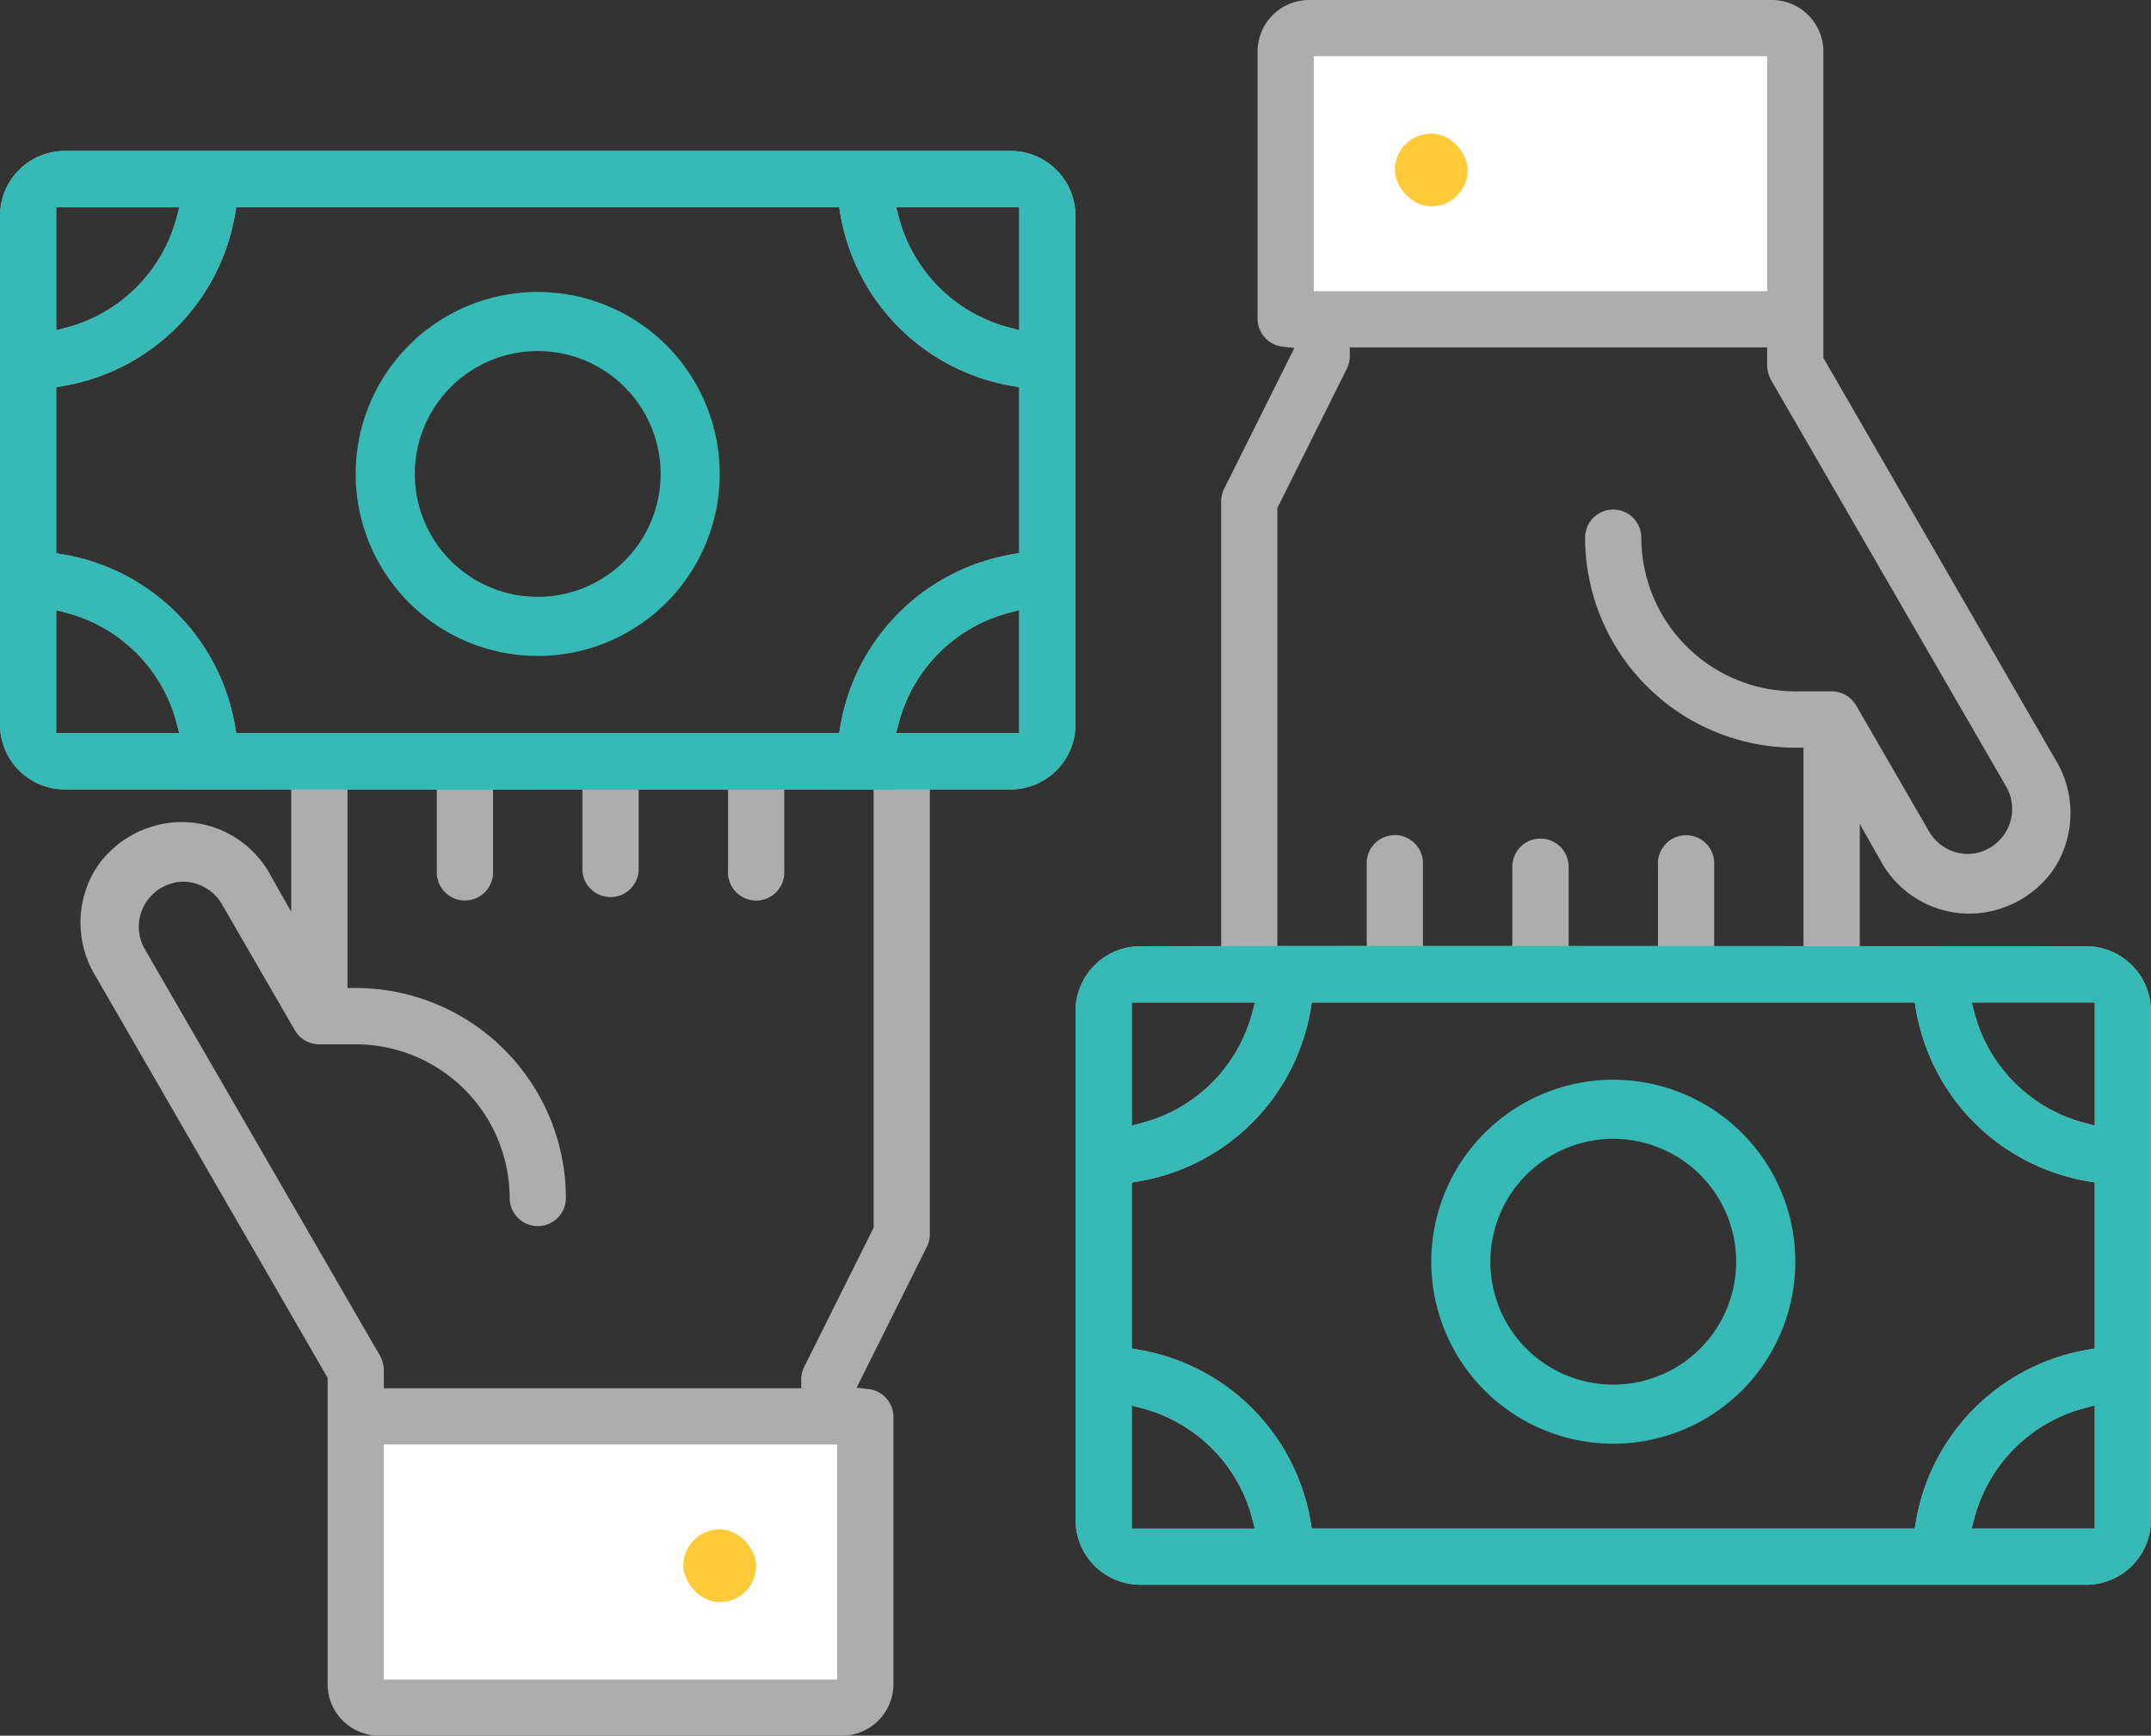 <svg xmlns="http://www.w3.org/2000/svg" width="113.995" height="91.999" viewBox="0 0 113.995 91.999">
    <rect x="0" y="0" width="113.995" height="91.999" fill="#333333" stroke="none"/>
    <defs>
        <style>
            .cls-1{fill:#fff}.cls-2{fill:#adadad}.cls-3{fill:#35bab6}.cls-4{fill:#ffca37}
        </style>
    </defs>
    <g id="Group_8067" transform="translate(-547 -124)">
        <g id="Group_7578" transform="translate(-125 -92)">
            <path id="Rectangle_3585" d="M0 0H27V16H0z" class="cls-1" transform="translate(691.085 291.198)"/>
            <g id="Group_7577" transform="rotate(180 364.497 154)">
                <path id="Path_5453" d="M0 80.58A3.438 3.438 0 0 0 3.42 84h50.155a3.439 3.439 0 0 0 3.419-3.42V53.574a3.441 3.441 0 0 0-3.421-3.419H41.561v-6.484l.821 1.45.251.443a5.353 5.353 0 0 0 4.745 2.862 5.472 5.472 0 0 0 3.8-1.571 4.9 4.9 0 0 0 1.179-1.784 5.432 5.432 0 0 0-.448-4.844L39.691 19.07l-.059-.1V2.73A2.734 2.734 0 0 0 36.9 0H12.376a2.733 2.733 0 0 0-2.73 2.73v14.19a1.492 1.492 0 0 0 1.327 1.454l.624.07-.28.562-3.435 6.889a1.5 1.5 0 0 0-.166.676v23.584h-4.3A3.439 3.439 0 0 0 0 53.576zm8.934.441H2.979V74.5l.55.146a8.2 8.2 0 0 1 5.829 5.829l.145.55zm45.08-5.958v5.956h-6.525l.145-.55a8.2 8.2 0 0 1 5.829-5.829l.552-.146zm-5.956-21.928h5.957v6.525l-.552-.145a8.2 8.2 0 0 1-5.829-5.829l-.145-.55zm-3.955 0h.37l.063.366a11.126 11.126 0 0 0 9.112 9.111l.366.062v8.806l-.366.061a11.129 11.129 0 0 0-9.112 9.113l-.063.365H12.519l-.061-.365a11.132 11.132 0 0 0-9.112-9.113l-.366-.061v-8.8l.365-.062a11.128 11.128 0 0 0 9.113-9.118l.061-.366H44.1zM12.626 15V2.979h24.026v12.456H12.626zm-1.931 34.716V26.93l.046-.093 3.646-7.311a1.535 1.535 0 0 0 .148-.667l-.006-.444h22.123v.96a1.658 1.658 0 0 0 .2.758L49.325 41.7a2.378 2.378 0 0 1 .137 2.075 2.4 2.4 0 0 1-1.563 1.4 2.189 2.189 0 0 1-.622.09 2.4 2.4 0 0 1-2.03-1.169l-3.876-6.7a1.507 1.507 0 0 0-1.3-.751h-1.933a8.164 8.164 0 0 1-8.154-8.145 1.49 1.49 0 1 0-2.98 0 11.146 11.146 0 0 0 11.134 11.131h.439V50.155h-4.732v-4.3a1.494 1.494 0 0 0-1.419-1.583h-.072a1.49 1.49 0 0 0-1.489 1.421 1.265 1.265 0 0 0 0 .142v4.318h-4.736v-4.3a1.486 1.486 0 0 0-1.489-1.4h-.073a1.486 1.486 0 0 0-1.419 1.42v4.276h-4.736v-4.3a1.5 1.5 0 0 0-1.419-1.583h-.073a1.49 1.49 0 0 0-1.489 1.422 1.4 1.4 0 0 0 0 .142v4.317h-4.736zm-7.277 3.422h6.088l-.145.551a8.2 8.2 0 0 1-5.829 5.829l-.551.145v-6.525z" class="cls-2"/>
            </g>
            <path id="Path_5452" d="M1069.114 377.238a3.44 3.44 0 0 0-3.42-3.42h-50.154a3.439 3.439 0 0 0-3.419 3.421v27a3.438 3.438 0 0 0 3.42 3.419c10.578 0 36.719.038 50.155 0a3.439 3.439 0 0 0 3.42-3.42zm-8.934-.442h5.955v6.525l-.55-.145a8.2 8.2 0 0 1-5.829-5.829l-.145-.55zm-45.081 5.957V376.8h6.526l-.145.551a8.2 8.2 0 0 1-5.829 5.829l-.551.145zm5.956 21.928H1015.098v-6.526l.551.145a8.2 8.2 0 0 1 5.829 5.829l.145.55zm3.955 0h-.371l-.062-.365a11.128 11.128 0 0 0-9.112-9.112l-.365-.061v-8.805l.365-.062a11.127 11.127 0 0 0 9.112-9.112l.063-.365h31.954l.062.365a11.129 11.129 0 0 0 9.112 9.112l.366.062v8.8l-.365.062a11.128 11.128 0 0 0-9.113 9.114l-.062.365h-31.584zm40.685 0h-6.087l.145-.551a8.2 8.2 0 0 1 5.83-5.829l.55-.145v6.525z" class="cls-3" transform="translate(-340.12 -149.818)"/>
            <path id="Path_5438" d="M1043.239 382.108a9.646 9.646 0 1 0 9.645 9.646 9.647 9.647 0 0 0-9.645-9.646zm0 16.16a6.514 6.514 0 1 1 6.514-6.514 6.514 6.514 0 0 1-6.514 6.514z" class="cls-3" transform="translate(-342.742 -150.632)"/>
            <rect id="Rectangle_3444" width="3.858" height="3.858" class="cls-4" rx="1.929" transform="translate(708.212 297.064)"/>
        </g>
        <g id="Group_7579" transform="rotate(180 666.497 216)">
            <path id="Rectangle_3585-2" d="M0 0H27V16H0z" class="cls-1" transform="translate(691.085 291.198)"/>
            <g id="Group_7577-2" transform="rotate(180 364.497 154)">
                <path id="Path_5453-2" d="M0 80.58A3.438 3.438 0 0 0 3.42 84h50.155a3.439 3.439 0 0 0 3.419-3.42V53.574a3.441 3.441 0 0 0-3.421-3.419H41.561v-6.484l.821 1.45.251.443a5.353 5.353 0 0 0 4.745 2.862 5.472 5.472 0 0 0 3.8-1.571 4.9 4.9 0 0 0 1.179-1.784 5.432 5.432 0 0 0-.448-4.844L39.691 19.07l-.059-.1V2.73A2.734 2.734 0 0 0 36.9 0H12.376a2.733 2.733 0 0 0-2.73 2.73v14.19a1.492 1.492 0 0 0 1.327 1.454l.624.07-.28.562-3.435 6.889a1.5 1.5 0 0 0-.166.676v23.584h-4.3A3.439 3.439 0 0 0 0 53.576zm8.934.441H2.979V74.5l.55.146a8.2 8.2 0 0 1 5.829 5.829l.145.55zm45.08-5.958v5.956h-6.525l.145-.55a8.2 8.2 0 0 1 5.829-5.829l.552-.146zm-5.956-21.928h5.957v6.525l-.552-.145a8.2 8.2 0 0 1-5.829-5.829l-.145-.55zm-3.955 0h.37l.063.366a11.126 11.126 0 0 0 9.112 9.111l.366.062v8.806l-.366.061a11.129 11.129 0 0 0-9.112 9.113l-.063.365H12.519l-.061-.365a11.132 11.132 0 0 0-9.112-9.113l-.366-.061v-8.8l.365-.062a11.128 11.128 0 0 0 9.113-9.118l.061-.366H44.1zM12.626 15V2.979h24.026v12.456H12.626zm-1.931 34.716V26.93l.046-.093 3.646-7.311a1.535 1.535 0 0 0 .148-.667l-.006-.444h22.123v.96a1.658 1.658 0 0 0 .2.758L49.325 41.7a2.378 2.378 0 0 1 .137 2.075 2.4 2.4 0 0 1-1.563 1.4 2.189 2.189 0 0 1-.622.09 2.4 2.4 0 0 1-2.03-1.169l-3.876-6.7a1.507 1.507 0 0 0-1.3-.751h-1.933a8.164 8.164 0 0 1-8.154-8.145 1.49 1.49 0 1 0-2.98 0 11.146 11.146 0 0 0 11.134 11.131h.439V50.155h-4.732v-4.3a1.494 1.494 0 0 0-1.419-1.583h-.072a1.49 1.49 0 0 0-1.489 1.421 1.265 1.265 0 0 0 0 .142v4.318h-4.736v-4.3a1.486 1.486 0 0 0-1.489-1.4h-.073a1.486 1.486 0 0 0-1.419 1.42v4.276h-4.736v-4.3a1.5 1.5 0 0 0-1.419-1.583h-.073a1.49 1.49 0 0 0-1.489 1.422 1.4 1.4 0 0 0 0 .142v4.317h-4.736zm-7.277 3.422h6.088l-.145.551a8.2 8.2 0 0 1-5.829 5.829l-.551.145v-6.525z" class="cls-2"/>
            </g>
            <path id="Path_5452-2" d="M1069.114 377.238a3.44 3.44 0 0 0-3.42-3.42h-50.154a3.439 3.439 0 0 0-3.419 3.421v27a3.438 3.438 0 0 0 3.42 3.419c10.578 0 36.719.038 50.155 0a3.439 3.439 0 0 0 3.42-3.42zm-8.934-.442h5.955v6.525l-.55-.145a8.2 8.2 0 0 1-5.829-5.829l-.145-.55zm-45.081 5.957V376.8h6.526l-.145.551a8.2 8.2 0 0 1-5.829 5.829l-.551.145zm5.956 21.928H1015.098v-6.526l.551.145a8.2 8.2 0 0 1 5.829 5.829l.145.55zm3.955 0h-.371l-.062-.365a11.128 11.128 0 0 0-9.112-9.112l-.365-.061v-8.805l.365-.062a11.127 11.127 0 0 0 9.112-9.112l.063-.365h31.954l.062.365a11.129 11.129 0 0 0 9.112 9.112l.366.062v8.8l-.365.062a11.128 11.128 0 0 0-9.113 9.114l-.062.365h-31.584zm40.685 0h-6.087l.145-.551a8.2 8.2 0 0 1 5.83-5.829l.55-.145v6.525z" class="cls-3" transform="translate(-340.12 -149.818)"/>
            <path id="Path_5438-2" d="M1043.239 382.108a9.646 9.646 0 1 0 9.645 9.646 9.647 9.647 0 0 0-9.645-9.646zm0 16.16a6.514 6.514 0 1 1 6.514-6.514 6.514 6.514 0 0 1-6.514 6.514z" class="cls-3" transform="translate(-342.742 -150.632)"/>
            <rect id="Rectangle_3444-2" width="3.858" height="3.858" class="cls-4" rx="1.929" transform="translate(708.212 297.064)"/>
        </g>
    </g>
</svg>
